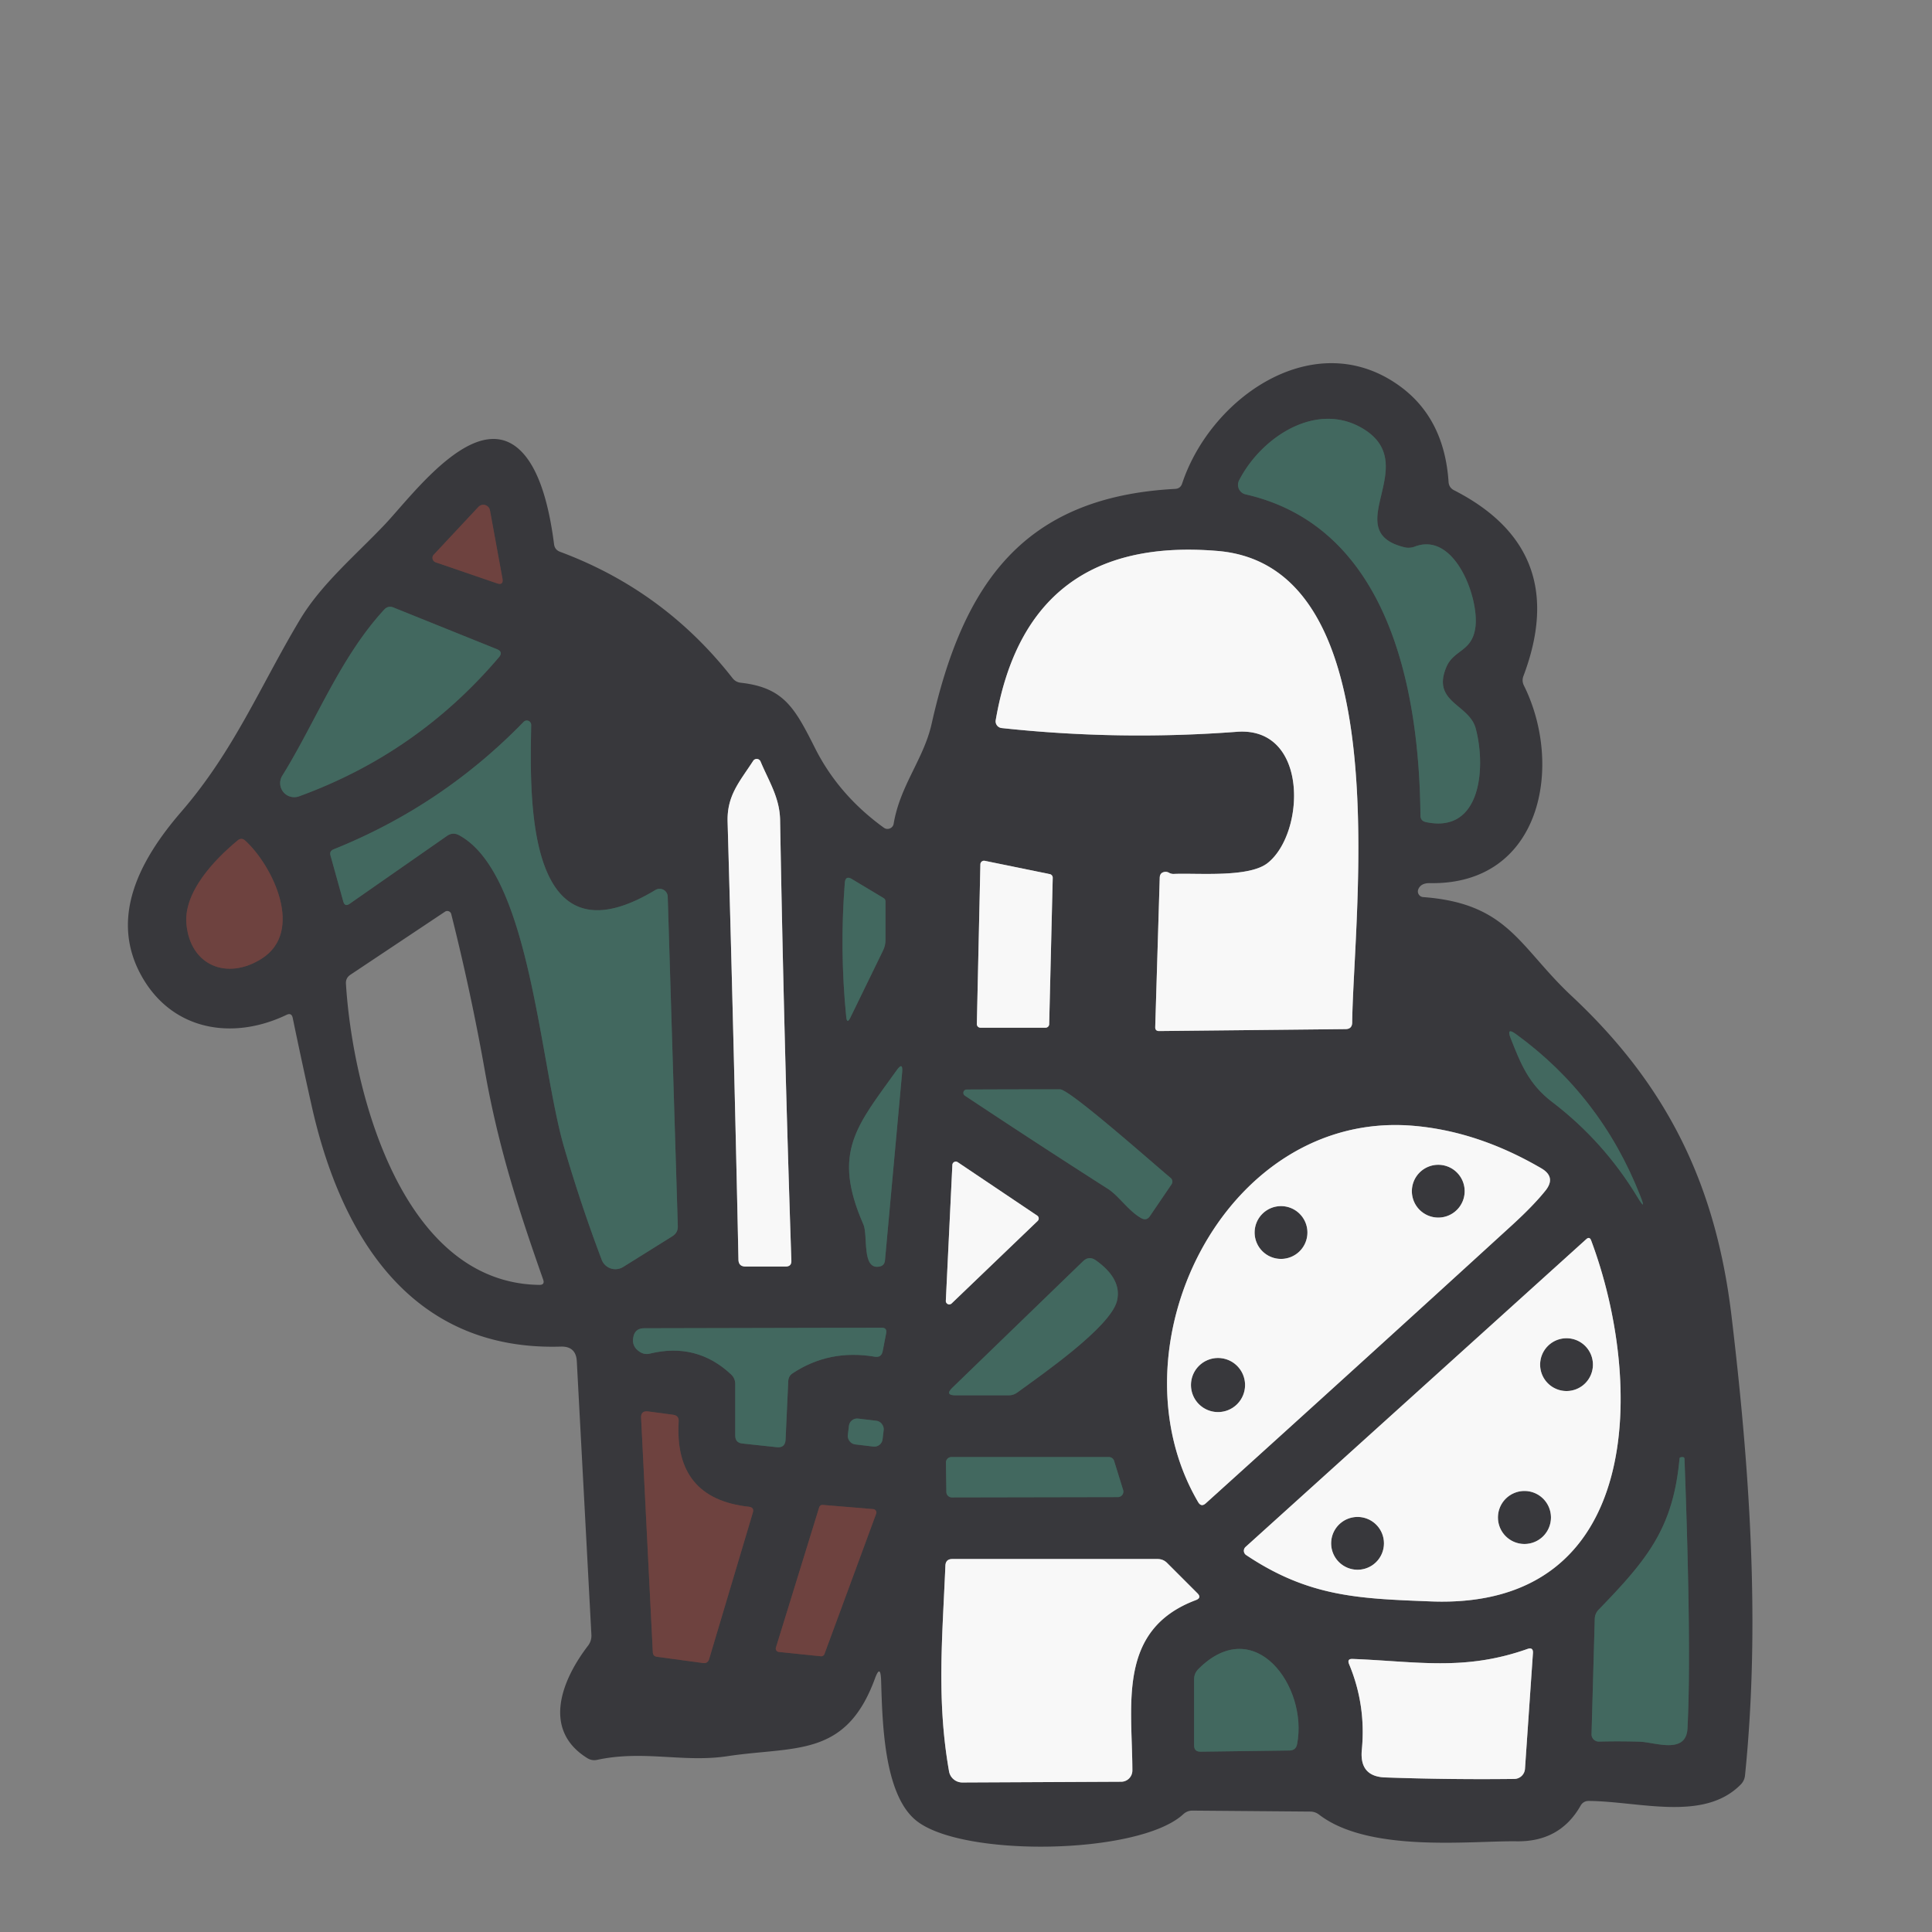 <?xml version="1.0" encoding="UTF-8" standalone="no"?>
<!DOCTYPE svg PUBLIC "-//W3C//DTD SVG 1.1//EN" "http://www.w3.org/Graphics/SVG/1.1/DTD/svg11.dtd">
<svg xmlns="http://www.w3.org/2000/svg" version="1.1" viewBox="0 0 180 180">
<rect x="0" y="0" width="180" height="180" fill="#808080" stroke="none"/>
<g stroke-width="2.00" fill="none" stroke-linecap="butt">
<path stroke="#3d504e" vector-effect="non-scaling-stroke" d="
  M 137.49 67.87
  C 136.88 65.59 133.37 65.45 134.75 62.16
  C 135.44 60.52 137.12 60.74 137.45 58.51
  C 137.86 55.83 135.57 49.47 131.80 50.93
  Q 131.34 51.10 130.86 50.99
  C 124.66 49.49 132.48 43.38 127.09 40.00
  C 122.74 37.27 117.52 40.69 115.44 44.76
  A 0.91 0.91 0.0 0 0 116.05 46.06
  C 129.28 49.07 132.23 63.98 132.34 75.97
  Q 132.34 76.48 132.84 76.59
  C 138.02 77.71 138.45 71.46 137.49 67.87"
/>
<path stroke="#533d3e" vector-effect="non-scaling-stroke" d="
  M 40.59 52.39
  L 46.28 54.34
  Q 46.93 54.57 46.81 53.89
  L 45.65 47.55
  A 0.63 0.63 0.0 0 0 44.57 47.23
  L 40.41 51.68
  A 0.44 0.43 31.0 0 0 40.59 52.39"
/>
<path stroke="#98989a" vector-effect="non-scaling-stroke" d="
  M 108.89 81.30
  Q 108.72 81.21 108.53 81.23
  Q 108.07 81.29 108.05 81.76
  L 107.63 95.69
  Q 107.62 96.06 107.99 96.06
  L 125.37 95.88
  Q 125.97 95.87 125.98 95.27
  C 126.11 84.78 130.40 52.74 113.43 51.33
  Q 95.73 49.85 92.77 67.09
  A 0.63 0.63 0.0 0 0 93.32 67.83
  Q 104.24 69.01 115.24 68.18
  C 121.94 67.68 121.62 77.61 118.11 80.40
  C 116.38 81.78 111.67 81.33 109.40 81.42
  Q 109.13 81.44 108.89 81.30"
/>
<path stroke="#3d504e" vector-effect="non-scaling-stroke" d="
  M 46.29 60.48
  L 36.66 56.60
  Q 36.16 56.40 35.79 56.80
  C 31.68 61.26 29.42 67.24 26.30 72.27
  A 1.31 1.31 0.0 0 0 27.87 74.19
  Q 38.88 70.18 46.48 61.24
  Q 46.91 60.73 46.29 60.48"
/>
<path stroke="#3d504e" vector-effect="non-scaling-stroke" d="
  M 42.76 77.81
  C 49.42 81.39 50.28 99.17 52.58 106.97
  Q 54.14 112.30 56.06 117.37
  A 1.37 1.36 -26.4 0 0 58.06 118.04
  L 62.64 115.18
  Q 63.17 114.85 63.15 114.24
  L 62.21 83.54
  A 0.76 0.75 -16.5 0 0 61.06 82.92
  C 48.84 90.30 49.38 74.06 49.49 67.54
  A 0.41 0.41 0.0 0 0 48.79 67.25
  Q 41.19 75.07 31.08 79.13
  Q 30.68 79.29 30.79 79.70
  L 31.98 83.98
  Q 32.13 84.52 32.58 84.20
  L 41.66 77.87
  Q 42.19 77.51 42.76 77.81"
/>
<path stroke="#98989a" vector-effect="non-scaling-stroke" d="
  M 70.17 70.89
  C 68.89 72.86 67.71 74.12 67.79 76.60
  Q 68.37 96.95 68.80 117.35
  Q 68.81 118.00 69.46 118.00
  L 73.20 118.00
  Q 73.75 118.00 73.73 117.45
  C 73.27 103.79 72.92 90.06 72.68 76.40
  C 72.64 74.30 71.63 72.79 70.86 70.95
  A 0.39 0.39 0.0 0 0 70.17 70.89"
/>
<path stroke="#533d3e" vector-effect="non-scaling-stroke" d="
  M 24.36 89.33
  C 28.41 86.78 25.38 80.63 22.85 78.32
  Q 22.50 78.00 22.14 78.30
  C 19.98 80.09 17.09 83.11 17.37 86.10
  C 17.73 89.97 21.15 91.35 24.36 89.33"
/>
<path stroke="#98989a" vector-effect="non-scaling-stroke" d="
  M 98.08 81.78
  A 0.34 0.34 0.0 0 0 97.81 81.44
  L 91.75 80.20
  A 0.34 0.34 0.0 0 0 91.34 80.53
  L 91.01 95.40
  A 0.34 0.34 0.0 0 0 91.35 95.75
  L 97.41 95.75
  A 0.34 0.34 0.0 0 0 97.75 95.42
  L 98.08 81.78"
/>
<path stroke="#3d504e" vector-effect="non-scaling-stroke" d="
  M 82.32 83.67
  L 79.37 81.90
  Q 78.77 81.54 78.71 82.24
  Q 78.22 88.49 78.84 94.73
  Q 78.91 95.46 79.23 94.80
  L 82.27 88.56
  Q 82.50 88.09 82.50 87.57
  L 82.50 83.99
  Q 82.50 83.78 82.32 83.67"
/>
<path stroke="#3d504e" vector-effect="non-scaling-stroke" d="
  M 141.23 96.34
  Q 140.33 95.68 140.74 96.72
  C 141.66 99.04 142.40 100.99 144.61 102.67
  Q 149.40 106.32 152.55 111.52
  Q 153.44 112.98 152.81 111.39
  Q 149.15 102.09 141.23 96.34"
/>
<path stroke="#3d504e" vector-effect="non-scaling-stroke" d="
  M 83.53 99.73
  C 79.83 104.90 77.49 107.34 80.44 114.08
  C 80.89 115.12 80.26 118.35 81.95 118.00
  Q 82.40 117.91 82.45 117.44
  L 84.05 99.92
  Q 84.15 98.86 83.53 99.73"
/>
<path stroke="#3d504e" vector-effect="non-scaling-stroke" d="
  M 109.06 109.74
  C 107.56 108.50 99.67 101.49 98.76 101.49
  Q 94.29 101.49 90.05 101.51
  A 0.31 0.31 0.0 0 0 89.88 102.07
  Q 96.59 106.53 103.23 110.77
  C 104.23 111.41 105.15 112.84 106.34 113.50
  Q 106.82 113.76 107.13 113.31
  L 109.15 110.34
  A 0.45 0.45 0.0 0 0 109.06 109.74"
/>
<path stroke="#98989a" vector-effect="non-scaling-stroke" d="
  M 143.62 108.86
  Q 137.58 105.33 131.45 104.87
  C 113.98 103.59 103.26 125.69 111.63 139.95
  Q 111.92 140.44 112.34 140.06
  Q 126.65 127.14 140.89 114.13
  Q 142.91 112.28 144.00 110.91
  Q 144.98 109.67 143.62 108.86"
/>
<path stroke="#98989a" vector-effect="non-scaling-stroke" d="
  M 96.68 113.75
  A 0.32 0.32 0.0 0 0 96.64 113.26
  L 89.23 108.28
  A 0.32 0.32 0.0 0 0 88.73 108.53
  L 88.12 121.19
  A 0.32 0.32 0.0 0 0 88.66 121.44
  L 96.68 113.75"
/>
<path stroke="#98989a" vector-effect="non-scaling-stroke" d="
  M 116.10 144.88
  C 121.99 148.82 126.69 148.94 133.31 149.20
  C 153.29 149.98 153.15 128.65 148.24 115.56
  Q 148.09 115.18 147.79 115.45
  L 116.04 144.13
  A 0.48 0.48 0.0 0 0 116.10 144.88"
/>
<path stroke="#3d504e" vector-effect="non-scaling-stroke" d="
  M 102.11 117.43
  Q 101.46 116.96 100.89 117.52
  L 88.74 129.28
  Q 87.99 130.00 89.03 130.00
  L 93.98 130.00
  Q 94.43 130.00 94.79 129.73
  C 96.95 128.15 103.49 123.64 104.07 121.19
  Q 104.55 119.17 102.11 117.43"
/>
<path stroke="#3d504e" vector-effect="non-scaling-stroke" d="
  M 73.86 127.94
  Q 77.27 125.69 81.49 126.40
  Q 82.12 126.51 82.24 125.88
  L 82.56 124.22
  Q 82.66 123.69 82.13 123.70
  L 60.01 123.75
  Q 59.15 123.75 59.00 124.60
  Q 58.84 125.45 59.59 125.94
  Q 60.04 126.24 60.56 126.11
  Q 64.89 125.06 68.09 128.03
  Q 68.50 128.40 68.50 128.95
  L 68.50 133.75
  Q 68.50 134.42 69.17 134.49
  L 72.36 134.83
  Q 73.15 134.92 73.19 134.13
  L 73.44 128.68
  Q 73.46 128.20 73.86 127.94"
/>
<path stroke="#533d3e" vector-effect="non-scaling-stroke" d="
  M 69.77 140.38
  Q 62.80 139.62 63.23 132.43
  Q 63.26 131.88 62.71 131.81
  L 60.39 131.50
  Q 59.69 131.41 59.73 132.11
  L 60.82 153.93
  Q 60.84 154.31 61.21 154.36
  L 65.50 154.94
  Q 65.94 155.00 66.07 154.57
  L 70.14 140.93
  Q 70.29 140.44 69.77 140.38"
/>
<path stroke="#3d504e" vector-effect="non-scaling-stroke" d="
  M 82.331 133.226
  A 0.77 0.77 0.0 0 0 81.657 132.37
  L 79.949 132.167
  A 0.77 0.77 0.0 0 0 79.094 132.84
  L 78.989 133.714
  A 0.77 0.77 0.0 0 0 79.663 134.57
  L 81.371 134.773
  A 0.77 0.77 0.0 0 0 82.226 134.1
  L 82.331 133.226"
/>
<path stroke="#3d504e" vector-effect="non-scaling-stroke" d="
  M 104.15 139.48
  A 0.51 0.51 0.0 0 0 104.64 138.82
  L 103.80 136.11
  A 0.51 0.51 0.0 0 0 103.31 135.75
  L 88.64 135.75
  A 0.51 0.51 0.0 0 0 88.13 136.27
  L 88.17 139.01
  A 0.51 0.51 0.0 0 0 88.68 139.51
  L 104.15 139.48"
/>
<path stroke="#3d504e" vector-effect="non-scaling-stroke" d="
  M 152.76 162.27
  C 154.19 162.31 157.10 163.50 157.22 161.02
  Q 157.60 153.57 156.94 135.91
  Q 156.93 135.78 156.81 135.76
  Q 156.71 135.74 156.56 135.78
  Q 156.49 135.80 156.48 135.87
  C 155.89 142.34 153.53 145.24 148.94 149.97
  Q 148.60 150.32 148.58 150.82
  L 148.28 161.56
  A 0.68 0.67 0.4 0 0 148.98 162.26
  Q 150.89 162.21 152.76 162.27"
/>
<path stroke="#533d3e" vector-effect="non-scaling-stroke" d="
  M 81.63 141.03
  A 0.32 0.32 0.0 0 0 81.36 140.60
  L 76.66 140.21
  A 0.32 0.32 0.0 0 0 76.32 140.44
  L 72.29 153.50
  A 0.32 0.32 0.0 0 0 72.57 153.91
  L 76.47 154.31
  A 0.32 0.32 0.0 0 0 76.81 154.11
  L 81.63 141.03"
/>
<path stroke="#98989a" vector-effect="non-scaling-stroke" d="
  M 89.66 166.07
  L 104.46 166.00
  A 1.05 1.04 90.0 0 0 105.50 164.95
  C 105.49 158.81 104.07 151.84 111.41 149.08
  Q 111.99 148.86 111.55 148.43
  L 108.75 145.63
  Q 108.38 145.25 107.84 145.25
  L 88.73 145.25
  Q 88.10 145.25 88.08 145.88
  C 87.80 152.59 87.25 158.38 88.42 165.03
  A 1.26 1.25 -4.9 0 0 89.66 166.07"
/>
<path stroke="#98989a" vector-effect="non-scaling-stroke" d="
  M 142.31 153.63
  C 136.43 155.71 131.99 154.79 126.03 154.56
  Q 125.48 154.53 125.69 155.04
  Q 127.28 158.85 126.88 163.01
  Q 126.63 165.52 129.06 165.60
  Q 135.00 165.81 141.08 165.74
  A 1.01 1.01 0.0 0 0 142.08 164.79
  L 142.82 154.02
  Q 142.86 153.44 142.31 153.63"
/>
<path stroke="#3d504e" vector-effect="non-scaling-stroke" d="
  M 120.85 162.49
  C 121.88 157.14 116.89 150.25 111.65 155.50
  Q 111.25 155.90 111.25 156.46
  L 111.25 162.61
  Q 111.25 163.21 111.86 163.20
  L 120.14 163.09
  Q 120.74 163.08 120.85 162.49"
/>
<path stroke="#98989a" vector-effect="non-scaling-stroke" d="
  M 136.46 110.98
  A 2.46 2.46 0.0 0 0 134.00 108.52
  A 2.46 2.46 0.0 0 0 131.54 110.98
  A 2.46 2.46 0.0 0 0 134.00 113.44
  A 2.46 2.46 0.0 0 0 136.46 110.98"
/>
<path stroke="#98989a" vector-effect="non-scaling-stroke" d="
  M 121.81 114.83
  A 2.46 2.46 0.0 0 0 119.35 112.37
  A 2.46 2.46 0.0 0 0 116.89 114.83
  A 2.46 2.46 0.0 0 0 119.35 117.29
  A 2.46 2.46 0.0 0 0 121.81 114.83"
/>
<path stroke="#98989a" vector-effect="non-scaling-stroke" d="
  M 116.00 129.04
  A 2.52 2.52 0.0 0 0 113.48 126.52
  A 2.52 2.52 0.0 0 0 110.96 129.04
  A 2.52 2.52 0.0 0 0 113.48 131.56
  A 2.52 2.52 0.0 0 0 116.00 129.04"
/>
<path stroke="#98989a" vector-effect="non-scaling-stroke" d="
  M 148.41 127.14
  A 2.46 2.46 0.0 0 0 145.95 124.68
  A 2.46 2.46 0.0 0 0 143.49 127.14
  A 2.46 2.46 0.0 0 0 145.95 129.60
  A 2.46 2.46 0.0 0 0 148.41 127.14"
/>
<path stroke="#98989a" vector-effect="non-scaling-stroke" d="
  M 144.50 141.38
  A 2.47 2.47 0.0 0 0 142.03 138.91
  A 2.47 2.47 0.0 0 0 139.56 141.38
  A 2.47 2.47 0.0 0 0 142.03 143.85
  A 2.47 2.47 0.0 0 0 144.50 141.38"
/>
<path stroke="#98989a" vector-effect="non-scaling-stroke" d="
  M 128.94 143.79
  A 2.46 2.46 0.0 0 0 126.48 141.33
  A 2.46 2.46 0.0 0 0 124.02 143.79
  A 2.46 2.46 0.0 0 0 126.48 146.25
  A 2.46 2.46 0.0 0 0 128.94 143.79"
/>
</g>
<g fill="#38383c">
<path d="
  M 81.50 156.43
  C 78.79 163.78 74.09 162.67 67.77 163.62
  C 63.68 164.24 59.97 163.03 55.64 163.96
  Q 55.14 164.07 54.70 163.79
  C 50.50 161.17 52.31 156.55 54.79 153.32
  Q 55.12 152.88 55.10 152.33
  L 53.74 126.84
  Q 53.67 125.42 52.25 125.46
  C 38.33 125.88 31.78 115.20 29.06 103.13
  Q 28.13 98.99 27.27 94.83
  Q 27.16 94.33 26.70 94.55
  C 21.71 96.94 16.13 96.04 13.26 91.06
  C 10.11 85.58 12.99 80.14 16.88 75.64
  C 21.81 69.94 24.22 63.97 27.91 57.79
  C 29.90 54.45 33.04 51.82 35.81 48.91
  C 38.52 46.07 45.04 37.00 49.18 42.79
  Q 50.92 45.24 51.62 50.70
  Q 51.68 51.22 52.18 51.41
  Q 61.86 55.01 68.24 63.17
  Q 68.54 63.56 69.02 63.61
  C 73.05 64.06 74.06 65.98 75.96 69.75
  Q 78.15 74.08 82.35 77.12
  A 0.58 0.58 0.0 0 0 83.26 76.75
  C 83.85 73.20 86.05 70.73 86.79 67.47
  C 89.70 54.49 95.25 46.31 109.47 45.55
  Q 109.98 45.53 110.14 45.04
  C 112.81 37.01 122.39 30.36 130.23 35.84
  Q 134.56 38.86 134.96 44.91
  Q 135.00 45.43 135.46 45.67
  Q 146.36 51.24 141.94 62.97
  Q 141.76 63.43 141.98 63.87
  C 145.70 71.36 143.61 82.46 133.22 82.28
  Q 132.39 82.26 132.14 82.85
  A 0.53 0.53 0.0 0 0 132.59 83.58
  C 140.54 84.17 141.53 88.21 146.41 92.78
  C 155.42 101.20 159.89 110.50 161.33 122.68
  C 163.01 136.79 164.02 151.24 162.58 165.40
  Q 162.53 165.91 162.17 166.27
  C 158.73 169.75 152.74 167.83 148.04 167.79
  Q 147.52 167.78 147.26 168.23
  Q 145.34 171.61 141.30 171.55
  C 137.05 171.49 127.55 172.65 122.89 169.06
  Q 122.52 168.78 122.06 168.78
  L 111.10 168.69
  Q 110.61 168.69 110.25 169.02
  C 106.13 172.84 89.47 173.08 85.29 169.56
  C 82.29 167.04 82.21 160.18 82.09 156.53
  Q 82.03 154.97 81.50 156.43
  Z
  M 137.49 67.87
  C 136.88 65.59 133.37 65.45 134.75 62.16
  C 135.44 60.52 137.12 60.74 137.45 58.51
  C 137.86 55.83 135.57 49.47 131.80 50.93
  Q 131.34 51.10 130.86 50.99
  C 124.66 49.49 132.48 43.38 127.09 40.00
  C 122.74 37.27 117.52 40.69 115.44 44.76
  A 0.91 0.91 0.0 0 0 116.05 46.06
  C 129.28 49.07 132.23 63.98 132.34 75.97
  Q 132.34 76.48 132.84 76.59
  C 138.02 77.71 138.45 71.46 137.49 67.87
  Z
  M 40.59 52.39
  L 46.28 54.34
  Q 46.93 54.57 46.81 53.89
  L 45.65 47.55
  A 0.63 0.63 0.0 0 0 44.57 47.23
  L 40.41 51.68
  A 0.44 0.43 31.0 0 0 40.59 52.39
  Z
  M 108.89 81.30
  Q 108.72 81.21 108.53 81.23
  Q 108.07 81.29 108.05 81.76
  L 107.63 95.69
  Q 107.62 96.06 107.99 96.06
  L 125.37 95.88
  Q 125.97 95.87 125.98 95.27
  C 126.11 84.78 130.40 52.74 113.43 51.33
  Q 95.73 49.85 92.77 67.09
  A 0.63 0.63 0.0 0 0 93.32 67.83
  Q 104.24 69.01 115.24 68.18
  C 121.94 67.68 121.62 77.61 118.11 80.40
  C 116.38 81.78 111.67 81.33 109.40 81.42
  Q 109.13 81.44 108.89 81.30
  Z
  M 46.29 60.48
  L 36.66 56.60
  Q 36.16 56.40 35.79 56.80
  C 31.68 61.26 29.42 67.24 26.30 72.27
  A 1.31 1.31 0.0 0 0 27.87 74.19
  Q 38.88 70.18 46.48 61.24
  Q 46.91 60.73 46.29 60.48
  Z
  M 42.76 77.81
  C 49.42 81.39 50.28 99.17 52.58 106.97
  Q 54.14 112.30 56.06 117.37
  A 1.37 1.36 -26.4 0 0 58.06 118.04
  L 62.64 115.18
  Q 63.17 114.85 63.15 114.24
  L 62.21 83.54
  A 0.76 0.75 -16.5 0 0 61.06 82.92
  C 48.84 90.30 49.38 74.06 49.49 67.54
  A 0.41 0.41 0.0 0 0 48.79 67.25
  Q 41.19 75.07 31.08 79.13
  Q 30.68 79.29 30.79 79.70
  L 31.98 83.98
  Q 32.13 84.52 32.58 84.20
  L 41.66 77.87
  Q 42.19 77.51 42.76 77.81
  Z
  M 70.17 70.89
  C 68.89 72.86 67.71 74.12 67.79 76.60
  Q 68.37 96.95 68.80 117.35
  Q 68.81 118.00 69.46 118.00
  L 73.20 118.00
  Q 73.75 118.00 73.73 117.45
  C 73.27 103.79 72.92 90.06 72.68 76.40
  C 72.64 74.30 71.63 72.79 70.86 70.95
  A 0.39 0.39 0.0 0 0 70.17 70.89
  Z
  M 24.36 89.33
  C 28.41 86.78 25.38 80.63 22.85 78.32
  Q 22.50 78.00 22.14 78.30
  C 19.98 80.09 17.09 83.11 17.37 86.10
  C 17.73 89.97 21.15 91.35 24.36 89.33
  Z
  M 98.08 81.78
  A 0.34 0.34 0.0 0 0 97.81 81.44
  L 91.75 80.20
  A 0.34 0.34 0.0 0 0 91.34 80.53
  L 91.01 95.40
  A 0.34 0.34 0.0 0 0 91.35 95.75
  L 97.41 95.75
  A 0.34 0.34 0.0 0 0 97.75 95.42
  L 98.08 81.78
  Z
  M 82.32 83.67
  L 79.37 81.90
  Q 78.77 81.54 78.71 82.24
  Q 78.22 88.49 78.84 94.73
  Q 78.91 95.46 79.23 94.80
  L 82.27 88.56
  Q 82.50 88.09 82.50 87.57
  L 82.50 83.99
  Q 82.50 83.78 82.32 83.67
  Z
  M 32.23 91.64
  C 32.84 101.58 37.40 119.53 50.24 119.71
  Q 50.79 119.72 50.60 119.20
  C 48.33 112.75 46.43 106.89 45.17 99.75
  Q 43.87 92.42 42.04 85.16
  A 0.38 0.38 0.0 0 0 41.46 84.94
  L 32.64 90.82
  Q 32.20 91.12 32.23 91.64
  Z
  M 141.23 96.34
  Q 140.33 95.68 140.74 96.72
  C 141.66 99.04 142.40 100.99 144.61 102.67
  Q 149.40 106.32 152.55 111.52
  Q 153.44 112.98 152.81 111.39
  Q 149.15 102.09 141.23 96.34
  Z
  M 83.53 99.73
  C 79.83 104.90 77.49 107.34 80.44 114.08
  C 80.89 115.12 80.26 118.35 81.95 118.00
  Q 82.40 117.91 82.45 117.44
  L 84.05 99.92
  Q 84.15 98.86 83.53 99.73
  Z
  M 109.06 109.74
  C 107.56 108.50 99.67 101.49 98.76 101.49
  Q 94.29 101.49 90.05 101.51
  A 0.31 0.31 0.0 0 0 89.88 102.07
  Q 96.59 106.53 103.23 110.77
  C 104.23 111.41 105.15 112.84 106.34 113.50
  Q 106.82 113.76 107.13 113.31
  L 109.15 110.34
  A 0.45 0.45 0.0 0 0 109.06 109.74
  Z
  M 143.62 108.86
  Q 137.58 105.33 131.45 104.87
  C 113.98 103.59 103.26 125.69 111.63 139.95
  Q 111.92 140.44 112.34 140.06
  Q 126.65 127.14 140.89 114.13
  Q 142.91 112.28 144.00 110.91
  Q 144.98 109.67 143.62 108.86
  Z
  M 96.68 113.75
  A 0.32 0.32 0.0 0 0 96.64 113.26
  L 89.23 108.28
  A 0.32 0.32 0.0 0 0 88.73 108.53
  L 88.12 121.19
  A 0.32 0.32 0.0 0 0 88.66 121.44
  L 96.68 113.75
  Z
  M 116.10 144.88
  C 121.99 148.82 126.69 148.94 133.31 149.20
  C 153.29 149.98 153.15 128.65 148.24 115.56
  Q 148.09 115.18 147.79 115.45
  L 116.04 144.13
  A 0.48 0.48 0.0 0 0 116.10 144.88
  Z
  M 102.11 117.43
  Q 101.46 116.96 100.89 117.52
  L 88.74 129.28
  Q 87.99 130.00 89.03 130.00
  L 93.98 130.00
  Q 94.43 130.00 94.79 129.73
  C 96.95 128.15 103.49 123.64 104.07 121.19
  Q 104.55 119.17 102.11 117.43
  Z
  M 73.86 127.94
  Q 77.27 125.69 81.49 126.40
  Q 82.12 126.51 82.24 125.88
  L 82.56 124.22
  Q 82.66 123.69 82.13 123.70
  L 60.01 123.75
  Q 59.15 123.75 59.00 124.60
  Q 58.84 125.45 59.59 125.94
  Q 60.04 126.24 60.56 126.11
  Q 64.89 125.06 68.09 128.03
  Q 68.50 128.40 68.50 128.95
  L 68.50 133.75
  Q 68.50 134.42 69.17 134.49
  L 72.36 134.83
  Q 73.15 134.92 73.19 134.13
  L 73.44 128.68
  Q 73.46 128.20 73.86 127.94
  Z
  M 69.77 140.38
  Q 62.80 139.62 63.23 132.43
  Q 63.26 131.88 62.71 131.81
  L 60.39 131.50
  Q 59.69 131.41 59.73 132.11
  L 60.82 153.93
  Q 60.84 154.31 61.21 154.36
  L 65.50 154.94
  Q 65.94 155.00 66.07 154.57
  L 70.14 140.93
  Q 70.29 140.44 69.77 140.38
  Z
  M 82.331 133.226
  A 0.77 0.77 0.0 0 0 81.657 132.37
  L 79.949 132.167
  A 0.77 0.77 0.0 0 0 79.094 132.84
  L 78.989 133.714
  A 0.77 0.77 0.0 0 0 79.663 134.57
  L 81.371 134.773
  A 0.77 0.77 0.0 0 0 82.226 134.1
  L 82.331 133.226
  Z
  M 104.15 139.48
  A 0.51 0.51 0.0 0 0 104.64 138.82
  L 103.80 136.11
  A 0.51 0.51 0.0 0 0 103.31 135.75
  L 88.64 135.75
  A 0.51 0.51 0.0 0 0 88.13 136.27
  L 88.17 139.01
  A 0.51 0.51 0.0 0 0 88.68 139.51
  L 104.15 139.48
  Z
  M 152.76 162.27
  C 154.19 162.31 157.10 163.50 157.22 161.02
  Q 157.60 153.57 156.94 135.91
  Q 156.93 135.78 156.81 135.76
  Q 156.71 135.74 156.56 135.78
  Q 156.49 135.80 156.48 135.87
  C 155.89 142.34 153.53 145.24 148.94 149.97
  Q 148.60 150.32 148.58 150.82
  L 148.28 161.56
  A 0.68 0.67 0.4 0 0 148.98 162.26
  Q 150.89 162.21 152.76 162.27
  Z
  M 81.63 141.03
  A 0.32 0.32 0.0 0 0 81.36 140.60
  L 76.66 140.21
  A 0.32 0.32 0.0 0 0 76.32 140.44
  L 72.29 153.50
  A 0.32 0.32 0.0 0 0 72.57 153.91
  L 76.47 154.31
  A 0.32 0.32 0.0 0 0 76.81 154.11
  L 81.63 141.03
  Z
  M 89.66 166.07
  L 104.46 166.00
  A 1.05 1.04 90.0 0 0 105.50 164.95
  C 105.49 158.81 104.07 151.84 111.41 149.08
  Q 111.99 148.86 111.55 148.43
  L 108.75 145.63
  Q 108.38 145.25 107.84 145.25
  L 88.73 145.25
  Q 88.10 145.25 88.08 145.88
  C 87.80 152.59 87.25 158.38 88.42 165.03
  A 1.26 1.25 -4.9 0 0 89.66 166.07
  Z
  M 142.31 153.63
  C 136.43 155.71 131.99 154.79 126.03 154.56
  Q 125.48 154.53 125.69 155.04
  Q 127.28 158.85 126.88 163.01
  Q 126.63 165.52 129.06 165.60
  Q 135.00 165.81 141.08 165.74
  A 1.01 1.01 0.0 0 0 142.08 164.79
  L 142.82 154.02
  Q 142.86 153.44 142.31 153.63
  Z
  M 120.85 162.49
  C 121.88 157.14 116.89 150.25 111.65 155.50
  Q 111.25 155.90 111.25 156.46
  L 111.25 162.61
  Q 111.25 163.21 111.86 163.20
  L 120.14 163.09
  Q 120.74 163.08 120.85 162.49
  Z"
/>
<circle cx="134.00" cy="110.98" r="2.46"/>
<circle cx="119.35" cy="114.83" r="2.46"/>
<circle cx="145.95" cy="127.14" r="2.46"/>
<circle cx="113.48" cy="129.04" r="2.52"/>
<circle cx="142.03" cy="141.38" r="2.47"/>
<circle cx="126.48" cy="143.79" r="2.46"/>
</g>
<g fill="#f8f8f8">
<path d="
  M 109.40 81.42
  C 111.67 81.33 116.38 81.78 118.11 80.40
  C 121.62 77.61 121.94 67.68 115.24 68.18
  Q 104.24 69.01 93.32 67.83
  A 0.63 0.63 0.0 0 1 92.77 67.09
  Q 95.73 49.85 113.43 51.33
  C 130.40 52.74 126.11 84.78 125.98 95.27
  Q 125.97 95.87 125.37 95.88
  L 107.99 96.06
  Q 107.62 96.06 107.63 95.69
  L 108.05 81.76
  Q 108.07 81.29 108.53 81.23
  Q 108.72 81.21 108.89 81.30
  Q 109.13 81.44 109.40 81.42
  Z"
/>
<path d="
  M 70.17 70.89
  A 0.39 0.39 0.0 0 1 70.86 70.95
  C 71.63 72.79 72.64 74.30 72.68 76.40
  C 72.92 90.06 73.27 103.79 73.73 117.45
  Q 73.75 118.00 73.20 118.00
  L 69.46 118.00
  Q 68.81 118.00 68.80 117.35
  Q 68.37 96.95 67.79 76.60
  C 67.71 74.12 68.89 72.86 70.17 70.89
  Z"
/>
<path d="
  M 98.08 81.78
  L 97.75 95.42
  A 0.34 0.34 0.0 0 1 97.41 95.75
  L 91.35 95.75
  A 0.34 0.34 0.0 0 1 91.01 95.40
  L 91.34 80.53
  A 0.34 0.34 0.0 0 1 91.75 80.20
  L 97.81 81.44
  A 0.34 0.34 0.0 0 1 98.08 81.78
  Z"
/>
<path d="
  M 143.62 108.86
  Q 144.98 109.67 144.00 110.91
  Q 142.91 112.28 140.89 114.13
  Q 126.65 127.14 112.34 140.06
  Q 111.92 140.44 111.63 139.95
  C 103.26 125.69 113.98 103.59 131.45 104.87
  Q 137.58 105.33 143.62 108.86
  Z
  M 136.46 110.98
  A 2.46 2.46 0.0 0 0 134.00 108.52
  A 2.46 2.46 0.0 0 0 131.54 110.98
  A 2.46 2.46 0.0 0 0 134.00 113.44
  A 2.46 2.46 0.0 0 0 136.46 110.98
  Z
  M 121.81 114.83
  A 2.46 2.46 0.0 0 0 119.35 112.37
  A 2.46 2.46 0.0 0 0 116.89 114.83
  A 2.46 2.46 0.0 0 0 119.35 117.29
  A 2.46 2.46 0.0 0 0 121.81 114.83
  Z
  M 116.00 129.04
  A 2.52 2.52 0.0 0 0 113.48 126.52
  A 2.52 2.52 0.0 0 0 110.96 129.04
  A 2.52 2.52 0.0 0 0 113.48 131.56
  A 2.52 2.52 0.0 0 0 116.00 129.04
  Z"
/>
<path d="
  M 96.68 113.75
  L 88.66 121.44
  A 0.32 0.32 0.0 0 1 88.12 121.19
  L 88.73 108.53
  A 0.32 0.32 0.0 0 1 89.23 108.28
  L 96.64 113.26
  A 0.32 0.32 0.0 0 1 96.68 113.75
  Z"
/>
<path d="
  M 116.10 144.88
  A 0.48 0.48 0.0 0 1 116.04 144.13
  L 147.79 115.45
  Q 148.09 115.18 148.24 115.56
  C 153.15 128.65 153.29 149.98 133.31 149.20
  C 126.69 148.94 121.99 148.82 116.10 144.88
  Z
  M 148.41 127.14
  A 2.46 2.46 0.0 0 0 145.95 124.68
  A 2.46 2.46 0.0 0 0 143.49 127.14
  A 2.46 2.46 0.0 0 0 145.95 129.60
  A 2.46 2.46 0.0 0 0 148.41 127.14
  Z
  M 144.50 141.38
  A 2.47 2.47 0.0 0 0 142.03 138.91
  A 2.47 2.47 0.0 0 0 139.56 141.38
  A 2.47 2.47 0.0 0 0 142.03 143.85
  A 2.47 2.47 0.0 0 0 144.50 141.38
  Z
  M 128.94 143.79
  A 2.46 2.46 0.0 0 0 126.48 141.33
  A 2.46 2.46 0.0 0 0 124.02 143.79
  A 2.46 2.46 0.0 0 0 126.48 146.25
  A 2.46 2.46 0.0 0 0 128.94 143.79
  Z"
/>
<path d="
  M 89.66 166.07
  A 1.26 1.25 -4.9 0 1 88.42 165.03
  C 87.25 158.38 87.80 152.59 88.08 145.88
  Q 88.10 145.25 88.73 145.25
  L 107.84 145.25
  Q 108.38 145.25 108.75 145.63
  L 111.55 148.43
  Q 111.99 148.86 111.41 149.08
  C 104.07 151.84 105.49 158.81 105.50 164.95
  A 1.05 1.04 -90.0 0 1 104.46 166.00
  L 89.66 166.07
  Z"
/>
<path d="
  M 126.03 154.56
  C 131.99 154.79 136.43 155.71 142.31 153.63
  Q 142.86 153.44 142.82 154.02
  L 142.08 164.79
  A 1.01 1.01 0.0 0 1 141.08 165.74
  Q 135.00 165.81 129.06 165.60
  Q 126.63 165.52 126.88 163.01
  Q 127.28 158.85 125.69 155.04
  Q 125.48 154.53 126.03 154.56
  Z"
/>
</g>
<g fill="#42685f">
<path d="
  M 134.75 62.16
  C 133.37 65.45 136.88 65.59 137.49 67.87
  C 138.45 71.46 138.02 77.71 132.84 76.59
  Q 132.34 76.48 132.34 75.97
  C 132.23 63.98 129.28 49.07 116.05 46.06
  A 0.91 0.91 0.0 0 1 115.44 44.76
  C 117.52 40.69 122.74 37.27 127.09 40.00
  C 132.48 43.38 124.66 49.49 130.86 50.99
  Q 131.34 51.10 131.80 50.93
  C 135.57 49.47 137.86 55.83 137.45 58.51
  C 137.12 60.74 135.44 60.52 134.75 62.16
  Z"
/>
<path d="
  M 36.66 56.60
  L 46.29 60.48
  Q 46.91 60.73 46.48 61.24
  Q 38.88 70.18 27.87 74.19
  A 1.31 1.31 0.0 0 1 26.30 72.27
  C 29.42 67.24 31.68 61.26 35.79 56.80
  Q 36.16 56.40 36.66 56.60
  Z"
/>
<path d="
  M 41.66 77.87
  L 32.58 84.20
  Q 32.13 84.52 31.98 83.98
  L 30.79 79.70
  Q 30.68 79.29 31.08 79.13
  Q 41.19 75.07 48.79 67.25
  A 0.41 0.41 0.0 0 1 49.49 67.54
  C 49.38 74.06 48.84 90.30 61.06 82.92
  A 0.76 0.75 -16.5 0 1 62.21 83.54
  L 63.15 114.24
  Q 63.17 114.85 62.64 115.18
  L 58.06 118.04
  A 1.37 1.36 -26.4 0 1 56.06 117.37
  Q 54.14 112.30 52.58 106.97
  C 50.28 99.17 49.42 81.39 42.76 77.81
  Q 42.19 77.51 41.66 77.87
  Z"
/>
<path d="
  M 79.37 81.90
  L 82.32 83.67
  Q 82.50 83.78 82.50 83.99
  L 82.50 87.57
  Q 82.50 88.09 82.27 88.56
  L 79.23 94.80
  Q 78.91 95.46 78.84 94.73
  Q 78.22 88.49 78.71 82.24
  Q 78.77 81.54 79.37 81.90
  Z"
/>
<path d="
  M 141.23 96.34
  Q 149.15 102.09 152.81 111.39
  Q 153.44 112.98 152.55 111.52
  Q 149.40 106.32 144.61 102.67
  C 142.40 100.99 141.66 99.04 140.74 96.72
  Q 140.33 95.68 141.23 96.34
  Z"
/>
<path d="
  M 83.53 99.73
  Q 84.15 98.86 84.05 99.92
  L 82.45 117.44
  Q 82.40 117.91 81.95 118.00
  C 80.26 118.35 80.89 115.12 80.44 114.08
  C 77.49 107.34 79.83 104.90 83.53 99.73
  Z"
/>
<path d="
  M 109.06 109.74
  A 0.45 0.45 0.0 0 1 109.15 110.34
  L 107.13 113.31
  Q 106.82 113.76 106.34 113.50
  C 105.15 112.84 104.23 111.41 103.23 110.77
  Q 96.59 106.53 89.88 102.07
  A 0.31 0.31 0.0 0 1 90.05 101.51
  Q 94.29 101.49 98.76 101.49
  C 99.67 101.49 107.56 108.50 109.06 109.74
  Z"
/>
<path d="
  M 102.11 117.43
  Q 104.55 119.17 104.07 121.19
  C 103.49 123.64 96.95 128.15 94.79 129.73
  Q 94.43 130.00 93.98 130.00
  L 89.03 130.00
  Q 87.99 130.00 88.74 129.28
  L 100.89 117.52
  Q 101.46 116.96 102.11 117.43
  Z"
/>
<path d="
  M 73.44 128.68
  L 73.19 134.13
  Q 73.15 134.92 72.36 134.83
  L 69.17 134.49
  Q 68.50 134.42 68.50 133.75
  L 68.50 128.95
  Q 68.50 128.40 68.09 128.03
  Q 64.89 125.06 60.56 126.11
  Q 60.04 126.24 59.59 125.94
  Q 58.84 125.45 59.00 124.60
  Q 59.15 123.75 60.01 123.75
  L 82.13 123.70
  Q 82.66 123.69 82.56 124.22
  L 82.24 125.88
  Q 82.12 126.51 81.49 126.40
  Q 77.27 125.69 73.86 127.94
  Q 73.46 128.20 73.44 128.68
  Z"
/>
<rect x="-1.63" y="-1.21" transform="translate(80.66,133.47) rotate(6.8)" width="3.26" height="2.42" rx="0.77"/>
<path d="
  M 104.15 139.48
  L 88.68 139.51
  A 0.51 0.51 0.0 0 1 88.17 139.01
  L 88.13 136.27
  A 0.51 0.51 0.0 0 1 88.64 135.75
  L 103.31 135.75
  A 0.51 0.51 0.0 0 1 103.80 136.11
  L 104.64 138.82
  A 0.51 0.51 0.0 0 1 104.15 139.48
  Z"
/>
<path d="
  M 152.76 162.27
  Q 150.89 162.21 148.98 162.26
  A 0.68 0.67 0.4 0 1 148.28 161.56
  L 148.58 150.82
  Q 148.60 150.32 148.94 149.97
  C 153.53 145.24 155.89 142.34 156.48 135.87
  Q 156.49 135.80 156.56 135.78
  Q 156.71 135.74 156.81 135.76
  Q 156.93 135.78 156.94 135.91
  Q 157.60 153.57 157.22 161.02
  C 157.10 163.50 154.19 162.31 152.76 162.27
  Z"
/>
<path d="
  M 111.65 155.50
  C 116.89 150.25 121.88 157.14 120.85 162.49
  Q 120.74 163.08 120.14 163.09
  L 111.86 163.20
  Q 111.25 163.21 111.25 162.61
  L 111.25 156.46
  Q 111.25 155.90 111.65 155.50
  Z"
/>
</g>
<g fill="#6e423f">
<path d="
  M 40.59 52.39
  A 0.44 0.43 31.0 0 1 40.41 51.68
  L 44.57 47.23
  A 0.63 0.63 0.0 0 1 45.65 47.55
  L 46.81 53.89
  Q 46.93 54.57 46.28 54.34
  L 40.59 52.39
  Z"
/>
<path d="
  M 24.36 89.33
  C 21.15 91.35 17.73 89.97 17.37 86.10
  C 17.09 83.11 19.98 80.09 22.14 78.30
  Q 22.50 78.00 22.85 78.32
  C 25.38 80.63 28.41 86.78 24.36 89.33
  Z"
/>
<path d="
  M 69.77 140.38
  Q 70.29 140.44 70.14 140.93
  L 66.07 154.57
  Q 65.94 155.00 65.50 154.94
  L 61.21 154.36
  Q 60.84 154.31 60.82 153.93
  L 59.73 132.11
  Q 59.69 131.41 60.39 131.50
  L 62.71 131.81
  Q 63.26 131.88 63.23 132.43
  Q 62.80 139.62 69.77 140.38
  Z"
/>
<path d="
  M 81.63 141.03
  L 76.81 154.11
  A 0.32 0.32 0.0 0 1 76.47 154.31
  L 72.57 153.91
  A 0.32 0.32 0.0 0 1 72.29 153.50
  L 76.32 140.44
  A 0.32 0.32 0.0 0 1 76.66 140.21
  L 81.36 140.60
  A 0.32 0.32 0.0 0 1 81.63 141.03
  Z"
/>
</g>
</svg>
